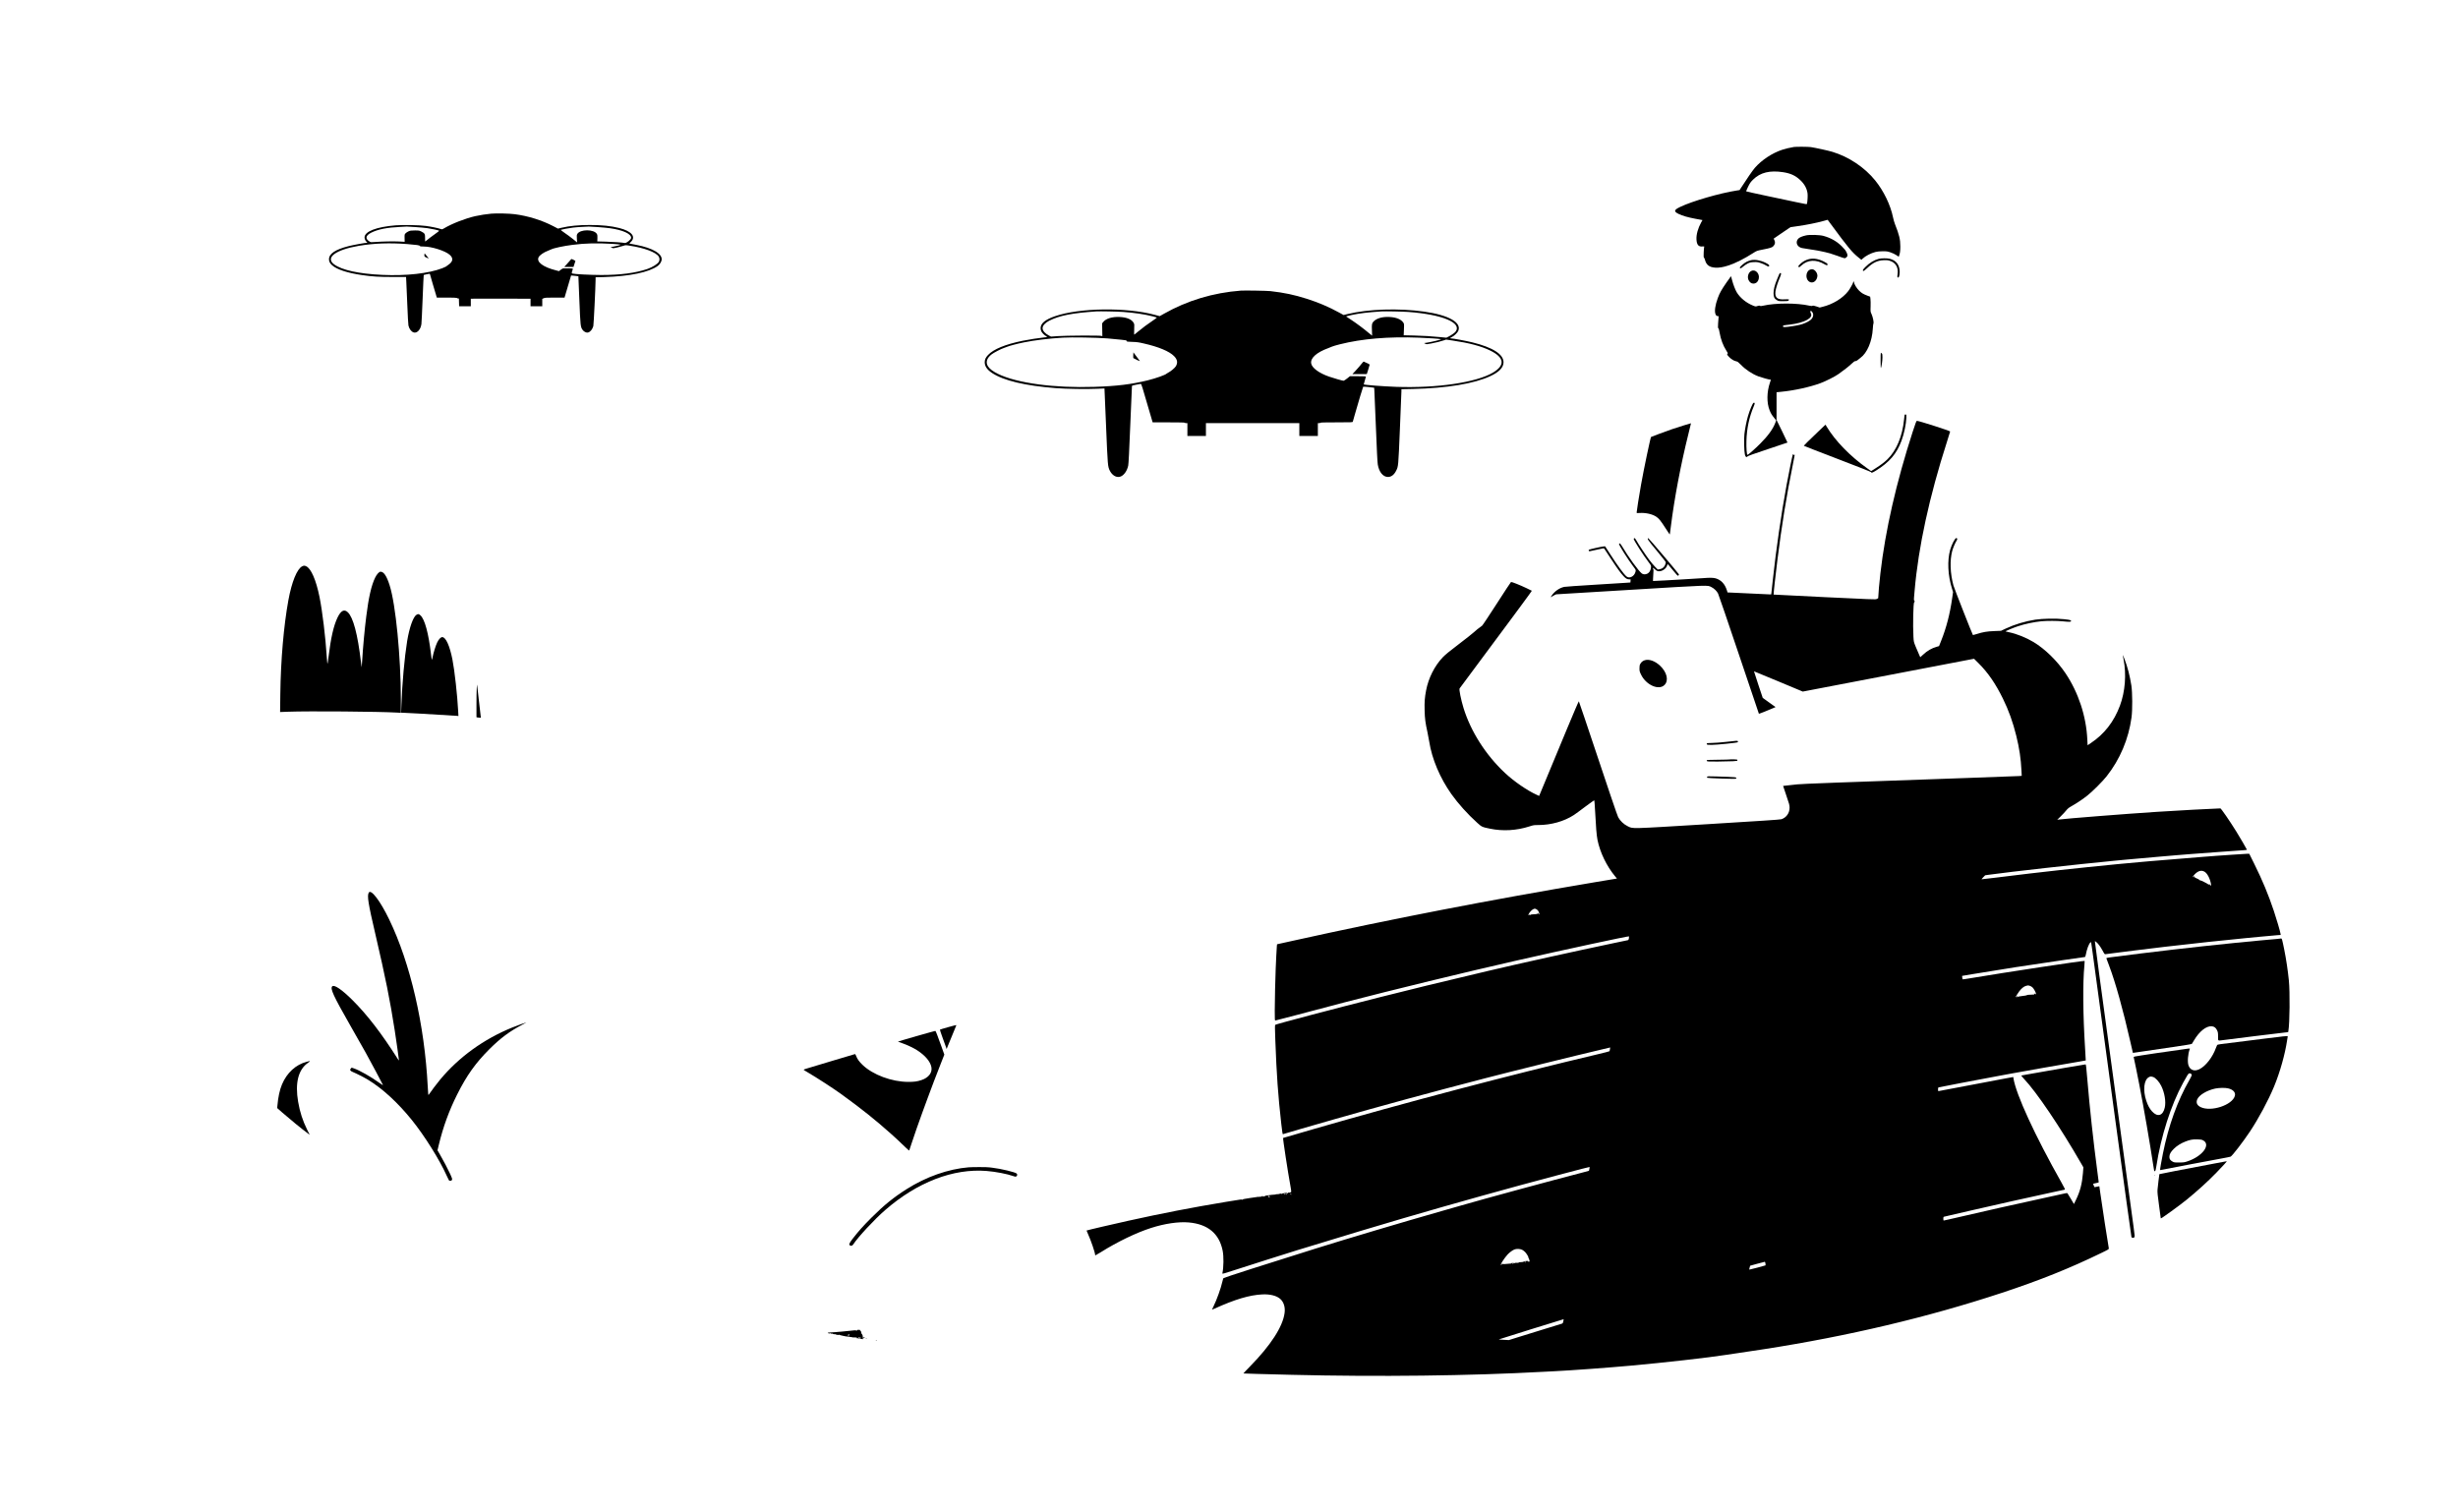 <?xml version="1.0" standalone="no"?>
<!DOCTYPE svg PUBLIC "-//W3C//DTD SVG 20010904//EN"
 "http://www.w3.org/TR/2001/REC-SVG-20010904/DTD/svg10.dtd">
<svg version="1.0" xmlns="http://www.w3.org/2000/svg"
 width="6500pt" height="4000pt" viewBox="0 0 6500 4000"
 preserveAspectRatio="xMidYMid meet">

<g transform="translate(0,4000) scale(0.1,-0.1)"
fill="#000000" stroke="none">
<path d="M47440 36113 c-96 -15 -234 -48 -312 -74 -269 -90 -538 -268 -721
-476 -58 -66 -226 -310 -369 -534 l-36 -56 -78 -12 c-441 -68 -1176 -281
-1490 -432 -171 -81 -180 -122 -40 -189 98 -47 243 -89 436 -125 80 -14 155
-29 168 -31 l23 -5 -35 -62 c-85 -154 -131 -320 -124 -450 8 -142 54 -195 157
-185 50 5 52 4 46 -16 -4 -12 -9 -77 -12 -145 -4 -99 -3 -127 8 -135 8 -6 20
-33 27 -61 34 -132 115 -193 268 -203 107 -6 209 10 354 58 184 60 421 180
655 330 88 57 94 59 245 89 203 40 250 55 282 88 50 52 60 106 29 165 l-18 37
151 104 c83 57 183 126 223 152 l72 47 199 29 c231 33 485 84 660 132 l123 34
71 -96 c480 -651 576 -766 747 -903 l74 -59 31 29 c77 73 218 146 341 178 48
12 108 18 190 19 106 0 130 -3 207 -29 50 -16 116 -47 153 -72 l65 -44 10 26
c24 63 33 127 33 244 0 188 -30 312 -141 590 -17 41 -40 122 -52 180 -67 329
-247 700 -471 977 -281 347 -696 625 -1131 757 -103 32 -461 110 -573 126 -73
10 -386 12 -445 3z m-287 -667 c196 -30 325 -89 450 -206 113 -105 178 -221
196 -354 8 -53 0 -206 -14 -272 -4 -20 -10 -19 -277 38 -150 32 -509 108 -798
169 -289 61 -528 114 -532 118 -5 4 17 58 48 121 48 97 67 125 133 190 190
188 442 250 794 196z"/>
<path d="M12996 34350 c-140 -13 -293 -37 -426 -66 -262 -59 -612 -195 -828
-323 -50 -29 -53 -30 -91 -16 -66 23 -258 63 -391 80 -169 23 -603 31 -795 16
-515 -42 -825 -163 -825 -321 0 -41 26 -95 58 -120 13 -11 19 -20 12 -20 -51
0 -371 -58 -495 -90 -348 -89 -515 -201 -515 -346 0 -61 22 -105 81 -158 125
-113 405 -205 794 -261 274 -40 440 -50 812 -50 l351 0 6 -115 c4 -63 16 -342
27 -620 11 -278 24 -525 30 -548 19 -87 72 -159 133 -182 90 -34 190 70 210
220 4 25 18 326 32 670 13 343 27 626 29 628 3 4 142 32 156 32 4 0 9 -10 12
-22 2 -13 35 -124 71 -248 37 -124 76 -255 87 -292 l20 -68 264 0 c158 0 265
-4 265 -9 0 -5 12 -11 28 -13 l27 -3 3 -102 3 -103 154 0 155 0 0 99 0 100
128 3 c70 2 425 2 790 0 l662 -3 0 -99 0 -100 155 0 155 0 0 98 0 98 38 17
c33 15 76 17 295 17 l256 0 20 68 c105 361 151 515 153 517 2 1 46 -3 98 -9
l95 -11 26 -635 c28 -687 30 -708 88 -787 33 -46 97 -77 139 -67 62 15 116 80
142 169 10 35 59 1041 60 1226 l0 66 229 6 c672 20 1183 126 1414 294 50 37
91 97 102 150 34 165 -225 323 -671 408 -77 15 -150 29 -163 31 -23 5 -22 6
17 42 150 139 28 289 -302 372 -218 55 -459 80 -781 80 -299 0 -539 -24 -746
-73 l-94 -23 -120 63 c-308 160 -664 271 -1020 318 -144 19 -481 27 -619 15z
m-2016 -355 c119 -8 265 -21 325 -30 114 -17 280 -52 304 -65 9 -5 -18 -29
-85 -75 -85 -59 -206 -151 -267 -203 -17 -15 -18 -11 -16 77 2 112 -9 132 -96
176 -56 28 -67 30 -175 30 -98 0 -122 -4 -166 -23 -29 -13 -64 -36 -79 -52
-27 -28 -28 -33 -26 -127 l2 -98 -148 8 c-155 7 -437 2 -632 -13 -106 -9 -117
-8 -147 11 -123 75 -107 159 42 235 178 89 419 137 769 153 88 5 165 9 170 9
6 1 107 -5 225 -13z m4821 0 c123 -9 271 -22 329 -31 343 -49 560 -147 560
-253 0 -46 -123 -146 -170 -137 -62 13 -294 29 -500 35 l-225 6 3 81 c3 60 0
89 -12 112 -69 134 -453 134 -522 0 -13 -24 -14 -48 -9 -125 l7 -94 -113 91
c-63 50 -162 124 -221 163 -65 44 -102 74 -95 79 18 9 205 44 317 58 52 7 167
16 255 20 88 4 163 8 166 8 3 1 106 -5 230 -13z m-5031 -450 c257 -21 322 -31
332 -49 7 -13 28 -16 104 -16 207 0 562 -112 682 -215 107 -92 95 -183 -35
-271 -32 -21 -60 -42 -63 -46 -3 -4 -46 -23 -95 -42 -361 -139 -956 -205
-1582 -176 -619 28 -1068 126 -1275 277 -244 177 33 387 652 492 394 67 821
82 1280 46z m5445 4 c99 -6 186 -15 194 -19 13 -7 -95 -36 -219 -59 l-45 -8
36 -16 c34 -15 42 -15 140 8 57 13 130 33 163 44 56 20 62 20 159 5 397 -59
706 -175 777 -290 24 -37 26 -94 5 -134 -31 -60 -169 -147 -306 -194 -315
-107 -715 -159 -1219 -159 -287 1 -721 23 -765 39 -19 8 -19 21 0 74 8 23 15
48 15 54 0 9 -152 13 -261 7 -9 -1 -36 -17 -61 -36 l-46 -36 -80 21 c-344 87
-523 223 -458 348 28 54 136 129 246 170 30 11 69 27 85 36 69 35 331 91 562
120 345 44 648 51 1078 25z"/>
<path d="M11222 33261 c-3 -44 4 -52 70 -80 l46 -19 -50 66 c-28 37 -53 68
-57 69 -3 2 -7 -14 -9 -36z"/>
<path d="M15072 33108 c-18 -24 -60 -71 -93 -105 l-60 -63 124 0 123 0 23 73
c13 39 25 77 28 83 3 8 -88 54 -108 54 -2 0 -19 -19 -37 -42z"/>
<path d="M47760 33775 c-107 -24 -178 -55 -210 -91 -79 -91 -27 -216 102 -244
29 -6 141 -24 248 -40 298 -45 458 -84 685 -165 200 -73 200 -73 232 -49 47
35 50 66 13 142 -24 50 -57 91 -124 157 -135 134 -292 223 -485 276 -101 28
-364 36 -461 14z"/>
<path d="M49680 33154 c-124 -33 -246 -108 -352 -216 -68 -68 -81 -94 -53
-104 10 -4 46 23 103 77 152 144 268 199 429 207 83 4 113 1 170 -16 155 -48
231 -181 203 -357 -11 -69 -8 -85 16 -85 31 0 50 123 35 219 -24 147 -108 238
-256 277 -66 18 -226 17 -295 -2z"/>
<path d="M47833 33146 c-82 -20 -163 -66 -227 -127 -50 -50 -57 -60 -46 -74 7
-8 15 -15 19 -15 3 0 31 23 60 50 165 153 386 164 610 31 58 -35 84 -34 79 1
-2 17 -25 34 -96 70 -144 73 -275 94 -399 64z"/>
<path d="M46305 33119 c-27 -6 -78 -24 -112 -40 -66 -31 -183 -131 -183 -155
0 -34 32 -24 87 26 32 28 87 65 123 83 55 26 80 32 157 35 80 4 105 1 175 -22
46 -14 109 -41 141 -61 65 -39 82 -43 92 -18 8 22 -18 44 -96 83 -128 65 -274
91 -384 69z"/>
<path d="M47855 32865 c-51 -25 -85 -89 -85 -157 0 -183 188 -245 268 -88 12
24 22 63 22 85 0 85 -74 175 -144 175 -17 0 -45 -7 -61 -15z"/>
<path d="M46311 32834 c-73 -38 -109 -144 -77 -229 25 -63 75 -105 129 -105
76 0 127 46 146 130 30 135 -90 258 -198 204z"/>
<path d="M47047 32743 c-9 -21 -34 -83 -57 -138 -60 -144 -90 -265 -90 -358 0
-100 21 -145 87 -184 45 -27 54 -28 170 -28 100 0 125 3 139 17 31 31 8 38
-96 32 -202 -14 -272 46 -249 214 11 75 59 229 110 346 44 101 49 136 20 136
-12 0 -24 -13 -34 -37z"/>
<path d="M45657 32530 c-135 -195 -181 -276 -232 -415 -68 -182 -91 -347 -60
-422 18 -42 30 -53 64 -53 21 0 23 -3 17 -37 -3 -21 -8 -92 -12 -157 -6 -100
-5 -121 8 -130 9 -7 22 -51 32 -116 30 -175 92 -341 179 -475 40 -60 43 -70
30 -80 -20 -15 -11 -32 50 -94 54 -55 124 -96 182 -107 33 -6 55 -22 120 -89
133 -137 298 -246 471 -311 79 -29 276 -84 304 -84 11 0 20 -1 20 -2 0 -2 -11
-36 -25 -77 -85 -248 -88 -536 -9 -732 33 -82 55 -119 121 -201 l53 -67 -25
-68 c-60 -158 -192 -341 -395 -544 -136 -137 -320 -299 -339 -299 -20 0 -33
176 -28 369 8 323 75 636 194 915 34 80 33 101 -3 94 -24 -4 -102 -189 -149
-349 -40 -136 -79 -332 -95 -477 -15 -127 -7 -464 12 -541 16 -66 41 -86 66
-55 12 16 155 68 537 194 286 95 522 174 524 176 2 1 -63 136 -143 300 l-146
297 0 366 0 367 126 13 c342 33 749 123 1031 226 144 53 386 175 480 242 153
108 275 205 348 274 55 52 79 69 101 69 15 0 37 9 49 20 11 11 47 40 81 64
180 129 312 440 330 779 3 61 10 122 16 133 14 30 -15 171 -51 250 -28 59 -28
64 -24 200 2 76 1 166 -4 199 l-8 59 -70 26 c-110 41 -155 68 -222 133 -62 59
-133 176 -133 218 0 10 -4 21 -10 24 -5 3 -10 -1 -10 -9 0 -26 -84 -179 -132
-242 -149 -193 -411 -353 -685 -419 l-72 -18 -87 29 c-66 21 -90 25 -103 17
-13 -8 -34 -7 -77 2 -333 76 -898 76 -1232 0 -47 -11 -67 -12 -81 -3 -14 8
-29 7 -66 -5 -47 -16 -48 -16 -119 12 -180 72 -345 208 -431 355 -40 69 -91
203 -121 317 -14 57 -27 105 -28 106 -1 1 -55 -74 -119 -167z m2271 -790 c43
-64 17 -154 -61 -211 -62 -46 -170 -94 -268 -118 -103 -26 -335 -61 -401 -61
-42 0 -48 3 -48 20 0 25 -6 24 169 44 399 47 641 177 565 304 -18 31 -13 67 9
60 6 -3 22 -19 35 -38z"/>
<path d="M32815 32314 c-730 -55 -1417 -261 -2034 -611 l-113 -64 -132 35
c-753 203 -1990 186 -2634 -36 -263 -90 -384 -191 -384 -318 0 -27 8 -63 21
-87 21 -41 87 -106 129 -126 37 -17 25 -24 -55 -31 -120 -11 -403 -54 -563
-87 -464 -94 -778 -223 -923 -378 -62 -66 -87 -121 -87 -191 0 -106 63 -197
194 -284 301 -201 877 -338 1686 -401 260 -21 837 -30 1085 -17 110 6 201 9
202 8 1 -1 20 -447 42 -991 44 -1061 45 -1075 101 -1186 61 -119 167 -183 264
-158 99 25 190 147 221 296 10 46 27 393 55 1083 23 558 43 1020 44 1026 2 6
48 18 102 28 55 9 109 20 121 22 20 5 24 -4 57 -108 28 -92 150 -505 247 -840
l20 -68 424 0 c277 0 425 -3 425 -10 0 -5 16 -10 35 -10 l35 0 0 -170 0 -170
245 0 245 0 0 170 0 170 1235 0 1235 0 0 -170 0 -170 245 0 245 0 0 170 0 170
35 0 c19 0 35 5 35 10 0 7 148 10 424 10 396 0 425 1 430 18 3 9 28 98 56 197
87 307 211 720 218 727 4 4 71 0 149 -9 l142 -17 5 -70 c3 -39 22 -478 41
-976 23 -587 40 -934 50 -988 34 -198 140 -326 270 -326 86 0 161 57 214 163
60 118 59 106 101 1116 22 517 40 963 40 991 l0 51 303 6 c892 19 1628 141
2053 342 231 108 344 228 344 365 0 211 -283 392 -822 525 -172 42 -509 105
-563 105 -38 0 -30 14 21 38 60 30 143 108 165 157 102 223 -247 422 -901 514
-671 95 -1480 69 -2027 -65 l-102 -25 -121 66 c-261 144 -547 266 -855 364
-330 105 -588 159 -960 202 -90 10 -686 20 -780 13z m-3110 -564 c292 -21 572
-63 780 -117 55 -14 104 -28 108 -30 4 -3 -43 -39 -105 -80 -140 -94 -275
-194 -396 -295 -50 -43 -95 -78 -99 -78 -3 0 -3 62 0 138 6 129 5 139 -16 176
-51 91 -183 145 -372 153 -196 8 -357 -41 -429 -131 l-31 -38 3 -169 3 -170
-28 8 c-49 14 -951 9 -1149 -6 l-180 -13 -50 25 c-107 55 -174 130 -174 197 0
66 67 142 172 196 271 138 608 205 1248 248 88 6 562 -3 715 -14z m7540 0
c904 -68 1428 -289 1244 -524 -25 -31 -112 -92 -187 -130 l-54 -27 -156 15
c-254 25 -420 35 -704 43 l-268 6 6 151 c6 148 6 152 -18 186 -59 87 -189 139
-369 147 -184 9 -336 -35 -417 -120 -44 -46 -49 -76 -42 -237 4 -74 6 -136 5
-137 0 -1 -41 32 -91 73 -127 108 -330 259 -469 350 -142 92 -129 83 -123 89
2 3 67 18 144 35 213 45 420 70 784 94 96 6 569 -3 715 -14z m-7960 -700 c138
-11 302 -27 365 -35 63 -8 119 -15 126 -15 6 0 14 -9 17 -19 4 -17 17 -19 148
-23 121 -3 170 -10 307 -42 391 -89 672 -206 798 -333 90 -90 105 -177 47
-271 -28 -46 -129 -130 -200 -167 -21 -11 -40 -23 -43 -26 -26 -33 -282 -124
-501 -178 -420 -104 -825 -154 -1408 -172 -1060 -35 -2043 97 -2546 341 -137
67 -226 134 -270 204 -63 103 -32 210 90 309 59 48 261 153 340 177 22 7 54
18 70 26 58 26 278 84 448 118 290 59 649 102 1032 126 230 14 895 3 1180 -20z
m8230 20 c282 -11 535 -28 580 -39 25 -6 6 -13 -120 -44 -82 -20 -187 -42
-233 -48 l-84 -13 34 -17 c33 -17 39 -17 154 6 140 27 256 56 337 84 l57 20
170 -25 c436 -63 758 -148 995 -264 378 -184 404 -388 74 -585 -440 -261
-1488 -415 -2560 -376 -362 14 -841 50 -856 65 -2 1 11 45 27 97 16 52 30 100
30 107 0 9 -49 12 -211 12 l-211 0 -75 -60 c-42 -33 -83 -60 -93 -60 -27 0
-255 65 -385 110 -262 91 -449 228 -471 346 -27 143 141 294 451 407 39 14 84
33 101 41 18 9 110 36 205 60 583 147 1288 207 2084 176z"/>
<path d="M29968 30609 c-1 -39 -1 -75 2 -79 3 -4 45 -26 94 -49 63 -29 84 -36
75 -23 -8 11 -48 65 -91 121 l-76 102 -4 -72z"/>
<path d="M36009 30383 c-23 -32 -89 -107 -144 -168 l-102 -110 191 1 190 1 38
119 c21 65 38 124 38 130 0 9 -66 43 -156 80 -6 3 -31 -21 -55 -53z"/>
<path d="M49731 30458 c0 -146 3 -205 10 -189 18 46 39 195 39 281 0 71 -3 90
-18 103 -10 10 -22 17 -25 17 -4 0 -7 -96 -6 -212z"/>
<path d="M50366 29028 c-2 -7 -9 -65 -15 -128 -44 -438 -200 -812 -436 -1044
-78 -77 -175 -151 -322 -244 l-112 -71 -106 75 c-447 317 -843 723 -1068 1098
l-33 55 -185 -176 c-266 -255 -389 -375 -389 -382 0 -3 401 -159 890 -346 490
-187 890 -345 890 -351 0 -29 35 -18 127 39 358 223 548 444 676 788 69 184
124 443 129 609 3 82 2 85 -20 88 -12 2 -24 -3 -26 -10z"/>
<path d="M50582 28588 c-437 -1349 -726 -2617 -856 -3748 -28 -241 -56 -555
-56 -624 0 -39 -3 -46 -20 -46 -10 0 -23 -6 -27 -14 -7 -13 -197 -6 -1363 51
-745 36 -1356 67 -1358 68 -6 5 48 498 99 905 110 891 246 1732 405 2511 60
297 60 296 40 280 -11 -9 -15 -8 -21 6 -6 16 -7 16 -15 3 -11 -20 -105 -481
-166 -810 -143 -779 -277 -1704 -363 -2505 -17 -154 -33 -304 -36 -332 l-6
-53 -42 0 c-23 0 -265 11 -537 25 -272 14 -513 25 -536 25 l-40 0 -18 58 c-53
168 -152 273 -295 316 -62 18 -162 20 -331 6 -110 -8 -343 -23 -570 -35 -58
-3 -251 -14 -429 -25 -178 -11 -326 -18 -328 -16 -3 2 1 73 6 157 8 104 8 155
1 157 -5 2 -10 13 -10 24 0 17 8 13 49 -25 55 -52 84 -62 142 -53 87 14 171
86 186 159 3 15 9 27 13 27 5 0 52 -55 106 -122 54 -67 114 -137 132 -157 30
-32 34 -33 49 -19 9 9 13 22 10 30 -16 33 -794 953 -807 953 -45 0 -12 -50
220 -328 132 -158 240 -295 240 -305 0 -36 -22 -93 -47 -122 -31 -38 -65 -55
-122 -65 l-43 -7 -72 73 c-40 41 -107 121 -150 179 -97 129 -291 421 -341 513
-26 47 -42 67 -54 65 -8 -2 -17 -10 -19 -19 -5 -28 257 -438 396 -619 60 -78
65 -88 63 -129 -4 -82 -46 -151 -108 -177 -50 -21 -102 -17 -137 10 -84 63
-361 445 -525 724 -42 70 -66 88 -77 57 -9 -23 232 -405 376 -595 76 -101 73
-94 56 -153 -33 -114 -159 -175 -234 -112 -72 60 -233 280 -435 594 l-131 203
-51 -5 c-65 -7 -367 -76 -379 -87 -5 -5 -6 -16 -2 -25 8 -21 6 -21 230 31 166
38 169 38 183 19 8 -11 86 -129 173 -263 171 -260 255 -376 334 -460 60 -64
91 -82 146 -84 l41 -1 -3 -41 -3 -41 -100 -7 c-55 -4 -437 -28 -850 -53 -412
-25 -772 -50 -800 -56 -128 -28 -256 -117 -335 -234 -30 -44 -31 -48 -10 -32
14 10 49 29 78 43 l53 26 1967 119 c2146 130 2027 127 2141 71 69 -34 142
-104 174 -169 14 -27 262 -753 551 -1612 289 -860 527 -1565 529 -1568 5 -4
252 94 381 151 l59 26 -170 122 -169 122 -117 350 c-64 192 -116 351 -114 352
1 1 292 -119 646 -267 l644 -269 1456 279 c1459 280 2861 548 3000 575 l74 13
117 -116 c248 -246 452 -542 645 -936 154 -314 265 -623 354 -985 80 -324 123
-610 137 -917 l7 -141 -64 -6 c-35 -3 -656 -26 -1379 -51 -3351 -117 -4378
-155 -4493 -169 -67 -8 -178 -20 -247 -27 -69 -6 -126 -13 -127 -14 -1 0 36
-113 84 -251 78 -225 86 -256 87 -324 0 -142 -83 -261 -215 -306 -30 -11 -573
-47 -1938 -130 -2125 -129 -1979 -126 -2130 -54 -100 48 -199 142 -249 236
-27 53 -221 623 -894 2639 -77 231 -144 423 -147 428 -4 4 -150 -336 -324
-755 -309 -744 -679 -1636 -710 -1710 l-16 -38 -63 29 c-251 113 -601 354
-843 581 -508 476 -903 1097 -1094 1717 -67 219 -122 492 -103 516 28 37 1351
1818 1372 1847 13 19 141 192 283 383 142 192 257 351 255 353 -3 2 -65 33
-139 68 -170 81 -394 170 -411 164 -7 -3 -177 -261 -377 -573 -201 -312 -375
-574 -388 -583 -91 -64 -164 -123 -221 -176 -37 -35 -216 -176 -399 -315 -253
-192 -353 -275 -423 -348 -215 -227 -377 -549 -438 -873 -36 -188 -45 -302
-39 -524 5 -222 19 -326 76 -586 16 -74 37 -184 46 -245 71 -456 285 -962 586
-1387 180 -253 428 -529 683 -759 121 -109 126 -112 336 -155 341 -71 707 -50
1046 60 102 33 120 36 232 36 338 0 682 96 942 265 36 23 170 121 299 219 129
97 237 173 241 169 4 -4 12 -116 19 -248 23 -453 41 -677 66 -800 66 -328 242
-693 464 -960 l50 -60 -552 -92 c-2809 -472 -5401 -974 -8024 -1555 l-412 -91
-5 -41 c-3 -23 -10 -144 -16 -271 -6 -126 -12 -277 -15 -335 -10 -201 -25
-857 -25 -1112 0 -224 2 -258 15 -258 9 0 241 60 518 134 444 119 749 200
1312 346 1263 329 3201 800 4549 1106 1234 280 2962 652 2974 640 2 -3 1 -26
-2 -50 -6 -36 -12 -47 -29 -51 -12 -3 -193 -41 -402 -84 -1020 -214 -2511
-544 -3280 -726 -1438 -341 -1982 -473 -2880 -700 -1198 -302 -2742 -710
-2762 -729 -10 -9 -10 -91 2 -406 34 -917 72 -1452 157 -2208 25 -220 35 -282
45 -278 28 11 824 242 1358 394 1283 367 2542 709 3995 1086 688 179 2367 594
3093 764 l208 49 -7 -46 c-3 -25 -9 -49 -13 -53 -4 -5 -128 -37 -276 -72
-2387 -564 -5107 -1281 -7555 -1989 -740 -214 -795 -230 -799 -233 -10 -9 126
-904 195 -1277 26 -143 26 -171 -1 -161 -8 3 -15 2 -15 -3 0 -5 -14 -7 -31 -5
-21 3 -30 1 -25 -6 3 -6 2 -13 -3 -16 -5 -4 -13 -1 -17 5 -5 8 -3 9 7 4 8 -5
11 -4 6 1 -8 8 -75 7 -90 -3 -4 -3 -32 -6 -62 -8 -30 -2 -60 -7 -66 -11 -7 -4
-32 -7 -56 -7 -24 0 -43 -3 -43 -7 0 -4 -12 -6 -26 -4 -15 1 -52 -2 -83 -7
-62 -11 -128 -20 -151 -21 -8 -1 -20 -8 -26 -16 -8 -11 -13 -12 -18 -3 -6 9
-13 8 -29 -6 -21 -18 -21 -18 -7 1 14 18 13 19 -3 13 -10 -4 -23 -7 -28 -7 -6
0 -7 -6 -3 -12 6 -10 4 -10 -8 0 -13 10 -17 10 -21 0 -4 -10 -6 -9 -6 1 -1 11
-5 10 -17 -5 -8 -10 -12 -13 -8 -5 5 11 0 13 -27 8 -19 -3 -120 -18 -226 -33
-105 -16 -190 -31 -187 -35 2 -4 -1 -11 -7 -15 -8 -4 -9 -3 -5 4 11 18 -4 16
-420 -53 -905 -150 -1690 -302 -2588 -501 -409 -90 -1096 -251 -1103 -258 -2
-1 17 -45 41 -97 72 -156 186 -488 186 -545 0 -8 4 -14 9 -14 5 0 69 38 143
84 431 271 938 516 1327 640 360 116 730 170 996 146 506 -45 806 -294 897
-745 31 -152 28 -439 -7 -601 -4 -19 24 -12 318 84 422 137 1423 455 1652 525
1490 455 2015 613 2795 842 1352 396 2822 806 4105 1145 596 158 838 220 842
217 4 -4 -13 -96 -18 -101 -2 -2 -60 -17 -129 -35 -896 -232 -2638 -705 -3245
-881 -55 -16 -291 -84 -525 -150 -1038 -296 -2467 -721 -3320 -988 -1309 -409
-2431 -770 -2446 -785 -6 -7 -19 -48 -29 -92 -39 -177 -148 -480 -235 -656
-22 -45 -40 -83 -40 -85 0 -2 26 8 58 22 551 251 932 364 1277 381 204 9 377
-35 472 -121 92 -82 134 -220 113 -372 -48 -362 -367 -855 -914 -1412 -98
-100 -177 -184 -175 -186 4 -3 505 -17 1279 -36 2298 -56 4716 -27 6655 80 94
5 226 12 295 15 445 22 1382 90 2000 146 880 79 2093 216 2515 284 50 8 187
28 305 45 178 26 419 62 725 109 2219 344 4331 845 6280 1488 1010 333 1802
651 2638 1058 194 94 198 97 193 123 -19 91 -180 1140 -223 1447 -14 105 -26
191 -27 192 -1 1 -29 -4 -64 -12 l-63 -13 -19 39 c-11 21 -20 42 -20 47 0 5
34 15 75 22 41 7 75 17 75 22 0 5 -16 127 -35 271 -108 816 -204 1695 -267
2455 -26 318 -35 392 -47 392 -18 0 -983 -166 -1366 -235 -44 -8 -134 -24
-200 -35 -66 -11 -125 -22 -131 -24 -6 -2 25 -42 69 -88 334 -351 963 -1283
1517 -2247 l54 -93 -12 -157 c-22 -274 -74 -476 -180 -695 l-58 -119 -79 134
c-43 74 -84 140 -90 147 -9 10 -22 11 -56 3 -24 -6 -233 -52 -464 -102 -742
-160 -1786 -395 -2618 -589 -71 -17 -133 -30 -138 -30 -5 0 -9 22 -9 49 0 42
3 49 23 53 12 3 306 71 652 151 648 150 1654 375 2200 492 171 36 320 69 331
71 20 5 14 19 -78 182 -705 1250 -1204 2333 -1273 2763 l-5 35 -183 -33 c-396
-73 -1705 -321 -1784 -338 -21 -5 -23 -2 -23 44 0 42 3 50 23 54 60 15 1055
205 1552 297 121 22 279 51 350 65 267 50 1405 251 1820 320 88 15 161 28 162
29 1 1 -7 136 -17 301 -58 931 -65 1735 -19 2213 6 62 9 115 7 118 -15 14
-2125 -306 -3030 -459 -109 -19 -198 -31 -198 -28 -1 3 -5 25 -9 49 -5 23 -7
42 -5 42 2 0 122 20 267 45 696 117 1588 256 2413 374 308 45 566 81 571 81 6
0 16 30 23 68 26 139 78 279 118 315 24 22 19 41 61 -273 252 -1884 1017
-7494 1026 -7517 6 -19 53 -27 70 -13 8 7 15 28 15 48 0 19 -40 328 -90 686
-170 1234 -510 3732 -850 6247 -60 449 -110 827 -110 839 l0 21 31 -22 c46
-33 113 -123 172 -232 50 -94 53 -97 82 -92 17 2 192 25 390 50 198 25 376 47
395 50 270 35 445 56 782 95 792 92 1549 173 2143 230 176 17 340 33 365 35
126 13 366 35 454 41 l98 7 -6 37 c-10 66 -106 390 -176 600 -142 425 -301
807 -512 1233 l-137 277 -50 0 c-27 0 -206 -11 -398 -25 -191 -13 -386 -27
-433 -30 -47 -3 -103 -8 -125 -10 -22 -3 -112 -9 -200 -15 -165 -12 -1325
-106 -1405 -115 -25 -3 -126 -12 -225 -20 -747 -64 -2074 -201 -2960 -306
-502 -59 -548 -65 -930 -113 -192 -24 -352 -42 -354 -41 -1 2 19 27 46 55 l50
51 99 14 c593 82 2308 273 3314 370 91 9 233 22 315 30 194 19 658 60 900 80
105 9 210 18 235 20 25 3 131 12 235 20 105 8 244 20 310 25 110 9 550 42 740
55 44 3 105 8 135 10 30 3 159 12 285 20 252 16 355 25 355 31 0 9 -201 353
-283 484 -181 291 -402 610 -420 610 -103 0 -1231 -61 -1677 -91 -817 -53
-2405 -178 -2597 -204 l-41 -6 90 88 c49 48 115 118 145 156 44 54 73 77 147
118 132 74 300 187 418 281 132 104 402 374 506 506 353 446 582 987 659 1558
27 198 24 661 -4 844 -41 259 -101 490 -183 704 -23 59 -43 106 -45 104 -1 -2
8 -54 21 -117 79 -390 43 -853 -95 -1223 -159 -426 -413 -753 -771 -991 l-85
-57 -7 147 c-27 615 -234 1246 -577 1757 -222 330 -540 641 -843 824 -197 119
-447 219 -647 260 -50 10 -93 20 -95 23 -8 7 196 93 319 134 196 65 424 114
634 135 138 13 422 13 557 -2 165 -17 218 -17 222 4 5 27 -24 35 -193 53 -210
23 -558 16 -752 -13 -268 -42 -545 -125 -778 -234 l-130 -61 -180 -7 c-193 -8
-294 -25 -465 -79 -52 -17 -95 -29 -97 -27 -15 15 -498 1244 -517 1316 -86
323 -97 660 -31 910 24 86 81 220 121 281 20 30 13 59 -14 59 -33 0 -122 -171
-161 -310 -80 -288 -62 -677 48 -1028 l28 -90 -23 -160 c-58 -413 -154 -785
-291 -1127 l-57 -143 -60 -17 c-135 -38 -249 -104 -365 -212 l-71 -65 -31 69
c-17 37 -56 129 -87 203 -55 135 -55 135 -63 275 -17 305 -4 895 20 903 14 5
15 52 0 52 -7 0 -8 23 -5 68 4 37 11 121 16 187 99 1154 390 2494 856 3942 46
144 84 266 84 271 0 18 -824 282 -880 282 -13 0 -37 -64 -108 -282z m7713
-11641 c74 -41 147 -180 174 -329 5 -27 5 -48 0 -48 -5 0 -9 7 -9 15 0 9 -6
12 -15 9 -10 -4 -15 0 -15 15 0 12 -4 21 -9 21 -5 0 -7 -10 -3 -22 5 -21 5
-21 -15 -1 -23 23 -203 113 -227 113 -9 0 -16 3 -16 8 0 8 -49 36 -92 51 -16
6 -28 15 -28 21 0 6 -10 8 -25 4 -40 -10 -31 18 24 74 91 92 174 115 256 69z
m-17671 -991 c18 -7 43 -30 55 -49 22 -37 37 -102 20 -92 -5 4 -9 13 -9 21 0
8 -4 14 -10 14 -5 0 -10 -8 -10 -17 0 -15 -2 -16 -10 -3 -5 8 -10 11 -10 5 0
-9 -53 -16 -145 -19 -16 -1 -36 -8 -43 -16 -12 -13 -13 -12 -7 4 6 19 5 19
-14 2 -31 -28 -32 -4 -1 46 31 50 86 99 122 110 13 3 24 6 26 7 1 1 18 -5 36
-13z m13049 -2027 c21 -5 53 -24 72 -40 36 -32 95 -138 95 -172 0 -18 -1 -18
-25 -3 -24 16 -35 10 -16 -9 6 -6 -27 -11 -91 -11 -61 -1 -103 -6 -107 -13 -4
-6 -59 -16 -121 -22 -84 -9 -118 -16 -127 -28 -15 -20 -17 -7 -3 20 6 11 7 19
2 19 -6 0 -12 -9 -15 -21 -3 -12 -10 -18 -16 -14 -6 3 -11 1 -11 -6 0 -7 -3
-10 -6 -6 -8 7 40 88 93 159 58 76 118 126 173 143 56 17 57 17 103 4z
m-19690 -5504 c4 -8 1 -17 -5 -21 -7 -4 -8 -3 -4 4 4 7 2 12 -4 12 -6 0 -8 5
-5 10 8 14 12 13 18 -5z m41 -16 c-8 -13 -24 -1 -24 18 0 13 3 13 15 3 8 -7
12 -16 9 -21z m-114 15 c0 -8 -19 -13 -24 -6 -3 5 1 9 9 9 8 0 15 -2 15 -3z
m250 -20 c0 -2 -8 0 -19 5 -10 6 -22 7 -26 3 -5 -4 -5 -1 -1 6 5 9 12 9 27 2
10 -6 19 -13 19 -16z m-599 -38 c5 3 8 0 7 -8 -2 -7 4 -12 12 -10 8 2 12 0 7
-4 -4 -4 -18 -9 -30 -11 -17 -2 -19 -1 -7 7 13 9 7 14 -12 11 -4 0 -4 7 -1 16
4 11 8 13 11 5 2 -7 8 -10 13 -6z m6687 -1417 c24 -12 61 -39 82 -61 40 -42
96 -135 86 -145 -3 -3 2 -12 10 -20 8 -9 13 -22 10 -29 -3 -8 0 -14 6 -14 6 0
8 -3 5 -6 -3 -4 -2 -15 4 -25 6 -13 6 -19 -1 -19 -5 0 -10 5 -10 12 0 9 -3 9
-12 0 -16 -16 -31 -15 -25 1 4 11 -6 12 -50 6 -31 -4 -60 -12 -66 -18 -6 -6
-37 -11 -69 -11 -36 0 -58 -4 -58 -11 0 -8 -17 -10 -51 -7 -30 3 -45 2 -37 -3
7 -6 -11 -6 -44 -3 -41 5 -58 3 -58 -5 0 -7 -20 -11 -52 -11 -29 0 -82 -5
-118 -10 -40 -6 -68 -6 -74 0 -6 6 -15 5 -23 -1 -54 -46 86 170 165 254 58 61
134 116 187 135 53 19 144 14 193 -9z m92 -324 c10 -12 10 -15 -4 -15 -9 0
-16 7 -16 15 0 8 2 15 4 15 2 0 9 -7 16 -15z m6346 -40 c3 -25 5 -48 3 -50 -7
-6 -421 -116 -429 -113 -4 2 -1 26 7 53 l14 50 187 52 c103 28 192 51 199 52
7 1 15 -19 19 -44z m-6666 -5 c0 -5 -4 -10 -10 -10 -5 0 -10 5 -10 10 0 6 5
10 10 10 6 0 10 -4 10 -10z m-300 -34 c0 -2 -11 -6 -25 -8 -13 -3 -22 -1 -19
3 5 9 44 13 44 5z m1630 -1441 c0 -2 -5 -26 -11 -54 -9 -44 -14 -51 -42 -60
-18 -5 -246 -76 -507 -156 -261 -81 -568 -176 -682 -211 l-207 -65 -136 7
c-74 4 -134 8 -132 10 5 5 1690 530 1710 533 4 1 7 -1 7 -4z"/>
<path d="M58006 16831 c-4 -5 -2 -12 3 -15 5 -4 12 -2 15 3 4 5 2 12 -3 15 -5
4 -12 2 -15 -3z"/>
<path d="M39745 6580 c3 -5 8 -10 11 -10 2 0 4 5 4 10 0 6 -5 10 -11 10 -5 0
-7 -4 -4 -10z"/>
<path d="M44525 28749 c-104 -32 -244 -77 -310 -100 -136 -47 -548 -199 -554
-205 -16 -15 -192 -853 -265 -1264 -50 -282 -116 -697 -116 -731 0 -21 3 -21
78 -16 160 11 342 -30 444 -101 70 -48 116 -106 238 -296 63 -98 115 -175 117
-170 1 5 14 101 28 214 93 745 261 1630 464 2445 39 154 69 280 68 281 -1 1
-87 -25 -192 -57z"/>
<path d="M7992 25023 c-137 -67 -277 -411 -366 -898 -123 -674 -202 -1586
-213 -2478 l-6 -478 214 8 c531 20 2414 5 2877 -23 l102 -6 0 358 c0 1125
-136 2508 -295 3010 -78 249 -155 364 -241 364 -39 0 -101 -68 -145 -160 -97
-199 -172 -525 -233 -1020 -43 -337 -86 -802 -107 -1153 -7 -108 -13 -196 -15
-195 -1 2 -10 66 -19 143 -86 731 -204 1175 -347 1312 -95 91 -182 47 -272
-139 -103 -215 -176 -533 -238 -1040 -12 -104 -25 -188 -28 -188 -3 0 -12 87
-19 193 -34 530 -115 1196 -191 1577 -92 455 -226 761 -357 816 -42 18 -60 17
-101 -3z"/>
<path d="M11013 23740 c-87 -53 -188 -338 -247 -700 -69 -427 -131 -1115 -152
-1696 l-7 -192 124 -6 c68 -4 252 -13 409 -21 311 -17 908 -53 954 -58 l29 -4
-7 131 c-22 421 -94 1073 -152 1366 -72 362 -175 590 -269 590 -40 0 -93 -56
-135 -144 -40 -84 -100 -277 -121 -391 -7 -36 -15 -65 -18 -65 -4 0 -14 69
-24 153 -64 548 -165 919 -278 1022 -45 40 -61 43 -106 15z"/>
<path d="M43498 22540 c-51 -15 -94 -49 -118 -92 -21 -36 -25 -56 -25 -124 0
-75 3 -87 44 -170 134 -273 468 -419 617 -270 118 117 66 340 -120 513 -129
120 -286 177 -398 143z"/>
<path d="M12607 21796 c-4 -60 -7 -256 -7 -436 l0 -328 23 -6 c12 -3 38 -6 58
-6 l36 0 -8 63 c-5 34 -26 226 -49 427 -22 201 -42 372 -43 380 -2 8 -6 -34
-10 -94z"/>
<path d="M45640 20379 c-136 -15 -301 -28 -372 -28 -70 -1 -129 -5 -132 -10
-4 -5 -3 -16 0 -25 5 -13 26 -16 128 -16 130 0 675 55 690 70 5 5 6 16 3 24
-8 20 -16 20 -317 -15z"/>
<path d="M45739 19915 c-3 -3 -140 -6 -304 -8 -188 -1 -300 -6 -302 -12 -1 -5
1 -16 6 -24 7 -11 60 -13 287 -12 154 1 333 5 399 9 111 6 120 8 120 27 0 18
-8 20 -101 23 -55 1 -102 0 -105 -3z"/>
<path d="M45144 19455 c-4 -9 -3 -20 2 -25 5 -5 177 -14 383 -21 317 -10 374
-10 382 2 23 36 13 37 -523 54 -217 6 -238 6 -244 -10z"/>
<path d="M9751 16391 c-46 -85 -14 -286 173 -1086 272 -1169 390 -1755 515
-2560 40 -255 111 -763 111 -787 0 -7 -15 10 -32 37 -425 670 -803 1162 -1192
1550 -280 280 -488 422 -540 369 -59 -59 29 -250 473 -1028 145 -253 329 -579
411 -725 145 -262 442 -819 456 -854 4 -11 -39 15 -102 60 -214 155 -517 327
-667 378 l-57 19 -21 -21 c-36 -35 -20 -66 48 -93 91 -37 301 -143 404 -206
380 -230 785 -602 1155 -1059 340 -421 742 -1062 930 -1486 26 -57 51 -110 57
-117 6 -7 24 -12 41 -10 22 2 33 10 39 28 8 21 -1 47 -43 140 -58 128 -191
381 -282 537 l-59 101 35 145 c114 473 270 901 483 1327 252 504 488 836 852
1200 296 295 536 474 876 652 61 32 107 58 104 58 -15 0 -254 -86 -379 -137
-749 -305 -1404 -779 -1900 -1374 -89 -107 -244 -313 -301 -399 -14 -22 -16
-7 -28 216 -83 1629 -459 3258 -1020 4419 -239 495 -483 813 -540 706z"/>
<path d="M60289 15176 c-2 -2 -44 -6 -92 -10 -125 -9 -664 -60 -1127 -106
-1087 -110 -2202 -240 -3283 -381 -74 -10 -88 -15 -84 -28 3 -9 35 -93 70
-187 167 -439 371 -1171 562 -2014 37 -162 67 -295 68 -296 1 -1 130 18 287
42 157 24 506 75 775 114 311 45 493 75 498 83 4 6 31 51 60 99 140 234 321
377 463 366 68 -6 110 -37 143 -107 23 -49 26 -69 26 -163 0 -126 -17 -115
155 -93 288 38 1365 171 1592 196 l106 12 6 31 c36 206 44 1025 13 1336 -26
262 -72 569 -122 815 -59 289 -60 295 -89 295 -12 0 -25 -2 -27 -4z"/>
<path d="M25063 12832 c-111 -31 -204 -60 -207 -63 -4 -3 29 -102 72 -220 44
-118 85 -232 92 -253 l13 -40 19 50 c11 27 67 164 125 304 58 140 108 261 110
268 7 18 -4 16 -224 -46z"/>
<path d="M24233 12597 c-271 -78 -490 -143 -488 -145 2 -2 50 -19 107 -39 129
-44 303 -126 399 -188 213 -137 347 -295 378 -442 31 -149 -71 -284 -259 -347
-118 -39 -194 -49 -350 -49 -439 1 -940 188 -1213 452 -88 85 -140 158 -167
234 -12 33 -24 51 -33 49 -8 -1 -277 -81 -598 -178 -321 -97 -623 -188 -671
-202 -49 -14 -88 -29 -88 -33 0 -4 44 -32 98 -63 236 -137 700 -438 906 -588
526 -381 901 -680 1311 -1047 131 -117 186 -169 392 -366 46 -43 84 -77 86
-74 1 2 29 85 61 184 64 198 206 604 284 815 28 74 93 252 145 395 110 299
204 546 342 897 l97 247 -78 218 c-103 290 -149 407 -160 409 -5 1 -230 -61
-501 -139z"/>
<path d="M60368 12590 c-37 -5 -87 -11 -110 -14 -24 -3 -160 -19 -303 -36
-214 -25 -713 -88 -1222 -153 -51 -7 -96 -17 -101 -22 -5 -6 -19 -39 -32 -75
-85 -244 -272 -486 -438 -567 -133 -65 -245 -26 -289 101 -32 92 -15 305 33
430 7 18 4 19 -52 12 -63 -7 -664 -93 -874 -125 -69 -11 -223 -34 -343 -52
-183 -28 -216 -35 -213 -48 8 -26 103 -490 151 -741 114 -584 283 -1565 360
-2080 31 -210 30 -204 52 -191 14 7 22 37 36 128 120 787 387 1619 706 2203
115 210 139 247 163 253 29 8 68 -18 68 -45 0 -11 -29 -71 -64 -132 -314 -547
-549 -1199 -699 -1941 -39 -190 -81 -435 -75 -440 1 -1 35 4 73 12 149 31
1224 235 1570 298 110 20 210 40 221 45 41 16 333 395 509 660 232 348 488
826 641 1195 157 380 291 858 344 1220 6 44 13 88 16 98 6 19 -11 20 -128 7z
m-3434 -1072 c66 -19 162 -123 219 -238 89 -180 128 -416 93 -572 -48 -217
-191 -260 -336 -102 -66 73 -111 156 -154 284 -91 274 -63 545 64 619 41 24
58 25 114 9z m1987 -302 c133 -31 203 -108 178 -198 -65 -245 -632 -431 -906
-297 -94 46 -125 116 -89 203 48 115 254 239 476 287 102 21 263 24 341 5z
m-663 -1374 c217 -114 -16 -426 -418 -558 -75 -25 -100 -28 -215 -28 -121 -1
-133 1 -174 24 -61 34 -83 67 -83 123 0 69 33 131 114 211 81 81 190 150 313
197 121 47 186 59 310 56 91 -2 117 -7 153 -25z"/>
<path d="M8110 11919 c-288 -75 -523 -290 -653 -599 -60 -143 -102 -334 -121
-560 l-6 -65 137 -121 c213 -186 499 -419 685 -558 l38 -28 -69 138 c-117 236
-190 462 -237 734 -85 498 3 851 259 1030 78 55 75 58 -33 29z"/>
<path d="M58535 9224 c-775 -146 -1426 -272 -1432 -277 -3 -4 -43 -337 -49
-412 -5 -64 3 -146 40 -415 25 -185 46 -339 46 -343 0 -18 481 330 675 487
297 242 554 475 795 722 180 185 288 305 273 303 -4 0 -161 -30 -348 -65z"/>
<path d="M25615 9128 c-540 -45 -1124 -250 -1637 -575 -350 -222 -593 -418
-929 -753 -217 -216 -360 -376 -508 -570 -86 -112 -99 -149 -60 -170 30 -17
61 -5 85 33 120 186 558 658 839 902 851 741 1803 1108 2689 1036 237 -19 541
-78 705 -136 55 -19 66 -19 85 1 20 19 20 48 1 67 -36 37 -418 128 -636 153
-30 3 -65 8 -79 10 -46 10 -454 11 -555 2z"/>
<path d="M56981 8914 c0 -11 3 -14 6 -6 3 7 2 16 -1 19 -3 4 -6 -2 -5 -13z"/>
<path d="M22664 4815 c5 -13 2 -14 -15 -4 -12 6 -39 8 -62 5 -23 -3 -71 -8
-107 -11 -36 -3 -82 -7 -102 -10 -20 -3 -63 -7 -95 -10 -32 -2 -119 -9 -193
-16 -74 -6 -150 -12 -167 -11 -18 0 -33 -4 -33 -9 0 -5 6 -9 14 -9 8 0 22 -3
32 -7 13 -5 15 -3 9 7 -5 9 0 7 16 -3 29 -21 50 -22 23 -2 -10 9 0 6 24 -6 24
-12 53 -19 67 -17 14 3 25 2 25 -2 0 -4 6 -7 13 -7 6 0 25 -4 41 -8 23 -6 27
-5 21 6 -8 12 -6 12 8 0 15 -11 211 -54 234 -50 5 1 10 0 13 -1 10 -4 56 -11
90 -13 19 -2 40 -6 47 -10 6 -4 14 -1 16 5 4 10 6 10 6 0 1 -8 6 -10 14 -5 16
10 68 12 61 2 -2 -4 -11 -6 -19 -2 -8 3 -15 1 -15 -4 0 -5 6 -10 13 -11 6 0
30 -3 52 -7 22 -3 49 -8 60 -9 11 -2 31 -6 44 -11 20 -6 23 -5 17 10 -4 13 -2
16 9 11 8 -3 14 -2 14 2 -3 19 2 23 14 13 10 -8 14 -7 14 2 0 7 -11 13 -23 13
-12 0 -20 -4 -18 -8 3 -4 0 -8 -6 -8 -7 0 -9 8 -5 20 6 20 -14 80 -27 80 -3 0
-9 18 -13 40 -4 22 -11 40 -16 40 -5 0 -9 7 -9 15 0 11 -12 15 -46 15 -37 0
-45 -3 -40 -15z m73 -11 c-3 -3 -12 -4 -19 -1 -8 3 -5 6 6 6 11 1 17 -2 13 -5z
m-278 -105 c-14 -8 -29 -3 -29 11 0 4 9 6 21 3 15 -4 17 -8 8 -14z m-14 -19
c22 -11 32 -20 21 -20 -10 0 -29 9 -43 20 -14 11 -24 20 -21 20 2 0 21 -9 43
-20z m305 -73 c0 -7 -3 -8 -8 -2 -4 6 -13 10 -19 11 -35 3 -38 4 -24 13 17 11
51 -4 51 -22z m27 27 c-3 -3 -12 -4 -19 -1 -8 3 -5 6 6 6 11 1 17 -2 13 -5z"/>
<path d="M22900 4600 c0 -5 5 -10 11 -10 5 0 7 5 4 10 -3 6 -8 10 -11 10 -2 0
-4 -4 -4 -10z"/>
<path d="M23163 4545 c0 -8 4 -12 9 -9 5 3 6 10 3 15 -9 13 -12 11 -12 -6z"/>
</g>
</svg>
